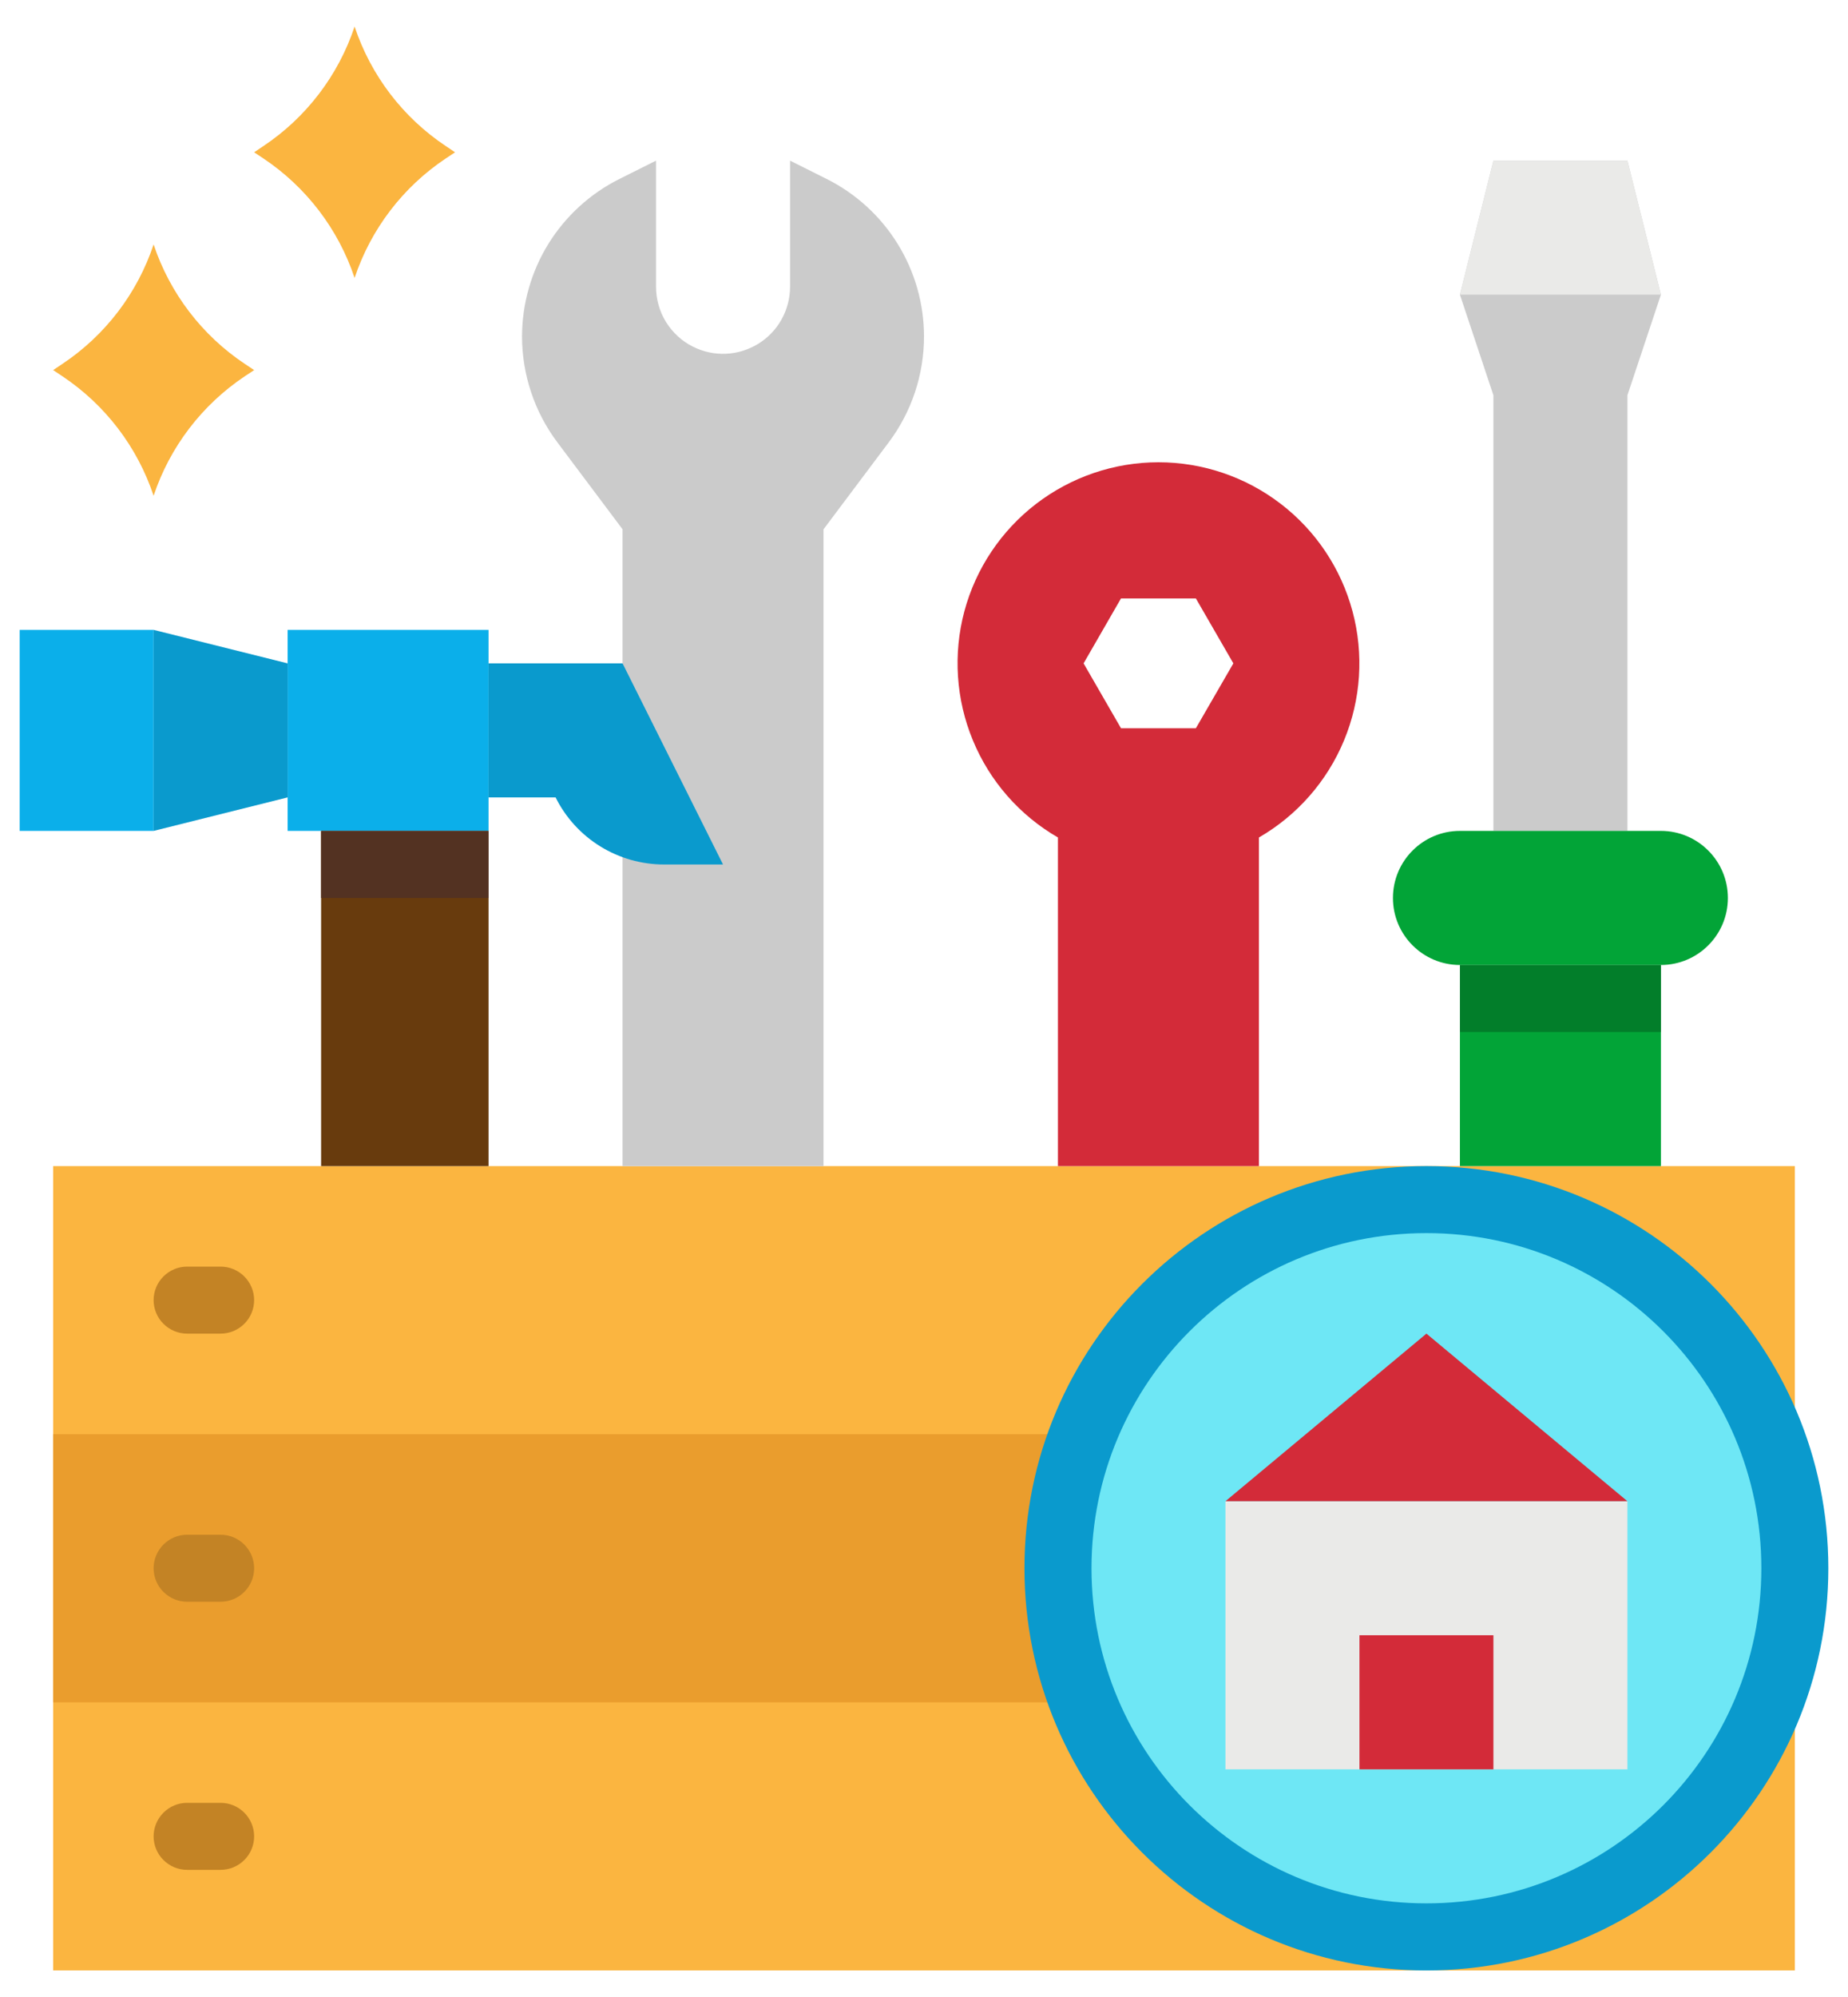 <svg width="25" height="27" viewBox="0 0 25 27" fill="none" xmlns="http://www.w3.org/2000/svg">
<path d="M0.719 15.766H24.281V26.641H0.719V15.766Z" fill="#FBB540"/>
<path d="M0.719 19.391H24.281V23.016H0.719V19.391Z" fill="#EA9D2D"/>
<path d="M4.344 11.234H6.609V15.766H4.344V11.234Z" fill="#683B0D"/>
<path d="M3.438 2.059L3.563 2.142C4.142 2.529 4.577 3.097 4.797 3.758C5.017 3.097 5.451 2.529 6.031 2.142L6.156 2.059L6.031 1.975C5.451 1.589 5.017 1.02 4.797 0.359C4.577 1.02 4.142 1.589 3.563 1.975L3.438 2.059Z" fill="#FBB540"/>
<path d="M0.719 5.004L0.844 5.087C1.424 5.474 1.858 6.042 2.078 6.703C2.298 6.042 2.733 5.474 3.312 5.087L3.438 5.004L3.312 4.92C2.733 4.534 2.298 3.965 2.078 3.305C1.858 3.965 1.424 4.534 0.844 4.92L0.719 5.004Z" fill="#FBB540"/>
<path d="M11.184 2.42L10.688 2.172V3.877C10.688 4.032 10.648 4.184 10.573 4.319C10.498 4.454 10.389 4.567 10.258 4.648C10.126 4.729 9.976 4.776 9.822 4.783C9.668 4.79 9.514 4.757 9.376 4.688C9.225 4.613 9.099 4.497 9.01 4.354C8.922 4.211 8.875 4.046 8.875 3.877V2.172L8.379 2.42C7.983 2.618 7.651 2.922 7.418 3.298C7.186 3.674 7.063 4.108 7.062 4.55C7.063 5.065 7.23 5.567 7.539 5.979L8.422 7.156V15.766H11.141V7.156L12.024 5.979C12.333 5.567 12.5 5.065 12.5 4.55C12.5 4.108 12.377 3.674 12.144 3.298C11.912 2.922 11.579 2.618 11.184 2.42Z" fill="#CBCBCB"/>
<path d="M3.891 8.516H6.609V11.234H3.891V8.516Z" fill="#0BAFEA"/>
<path d="M0.266 8.516H2.078V11.234H0.266V8.516Z" fill="#0BAFEA"/>
<path d="M3.891 8.969L2.078 8.516V11.234L3.891 10.781V8.969Z" fill="#0A9ACD"/>
<path d="M6.609 8.969H8.422L9.781 11.688H8.982C8.678 11.688 8.379 11.603 8.12 11.443C7.861 11.283 7.652 11.054 7.516 10.781H6.609V8.969Z" fill="#0A9ACD"/>
<path d="M2.984 18.031H2.531C2.411 18.031 2.296 17.983 2.211 17.898C2.126 17.814 2.078 17.698 2.078 17.578C2.078 17.458 2.126 17.343 2.211 17.258C2.296 17.173 2.411 17.125 2.531 17.125H2.984C3.105 17.125 3.22 17.173 3.305 17.258C3.39 17.343 3.438 17.458 3.438 17.578C3.438 17.698 3.39 17.814 3.305 17.898C3.22 17.983 3.105 18.031 2.984 18.031Z" fill="#C38325"/>
<path d="M2.984 21.656H2.531C2.411 21.656 2.296 21.608 2.211 21.523C2.126 21.439 2.078 21.323 2.078 21.203C2.078 21.083 2.126 20.968 2.211 20.883C2.296 20.798 2.411 20.75 2.531 20.75H2.984C3.105 20.75 3.22 20.798 3.305 20.883C3.39 20.968 3.438 21.083 3.438 21.203C3.438 21.323 3.39 21.439 3.305 21.523C3.22 21.608 3.105 21.656 2.984 21.656Z" fill="#C38325"/>
<path d="M2.984 25.281H2.531C2.411 25.281 2.296 25.233 2.211 25.148C2.126 25.064 2.078 24.948 2.078 24.828C2.078 24.708 2.126 24.593 2.211 24.508C2.296 24.423 2.411 24.375 2.531 24.375H2.984C3.105 24.375 3.22 24.423 3.305 24.508C3.39 24.593 3.438 24.708 3.438 24.828C3.438 24.948 3.39 25.064 3.305 25.148C3.22 25.233 3.105 25.281 2.984 25.281Z" fill="#C38325"/>
<path d="M19.297 26.641C22.3 26.641 24.734 24.206 24.734 21.203C24.734 18.2 22.3 15.766 19.297 15.766C16.294 15.766 13.859 18.2 13.859 21.203C13.859 24.206 16.294 26.641 19.297 26.641Z" fill="#0A9ACD"/>
<path d="M19.297 25.734C21.799 25.734 23.828 23.706 23.828 21.203C23.828 18.701 21.799 16.672 19.297 16.672C16.794 16.672 14.766 18.701 14.766 21.203C14.766 23.706 16.794 25.734 19.297 25.734Z" fill="#6EE7F5"/>
<path d="M16.578 20.297H22.016V23.922H16.578V20.297Z" fill="#EAEAE8"/>
<path d="M19.297 18.031L16.578 20.297H22.016L19.297 18.031Z" fill="#D32B39"/>
<path d="M18.391 22.109H20.203V23.922H18.391V22.109Z" fill="#D32B39"/>
<path d="M15.672 6.25C15.073 6.25 14.492 6.448 14.017 6.812C13.543 7.176 13.201 7.687 13.046 8.265C12.892 8.843 12.932 9.456 13.161 10.009C13.389 10.562 13.794 11.024 14.312 11.323V15.766H17.031V11.323C17.549 11.024 17.954 10.562 18.183 10.009C18.412 9.456 18.452 8.843 18.297 8.265C18.142 7.687 17.801 7.176 17.326 6.812C16.852 6.448 16.27 6.25 15.672 6.25ZM16.178 9.846H15.165L14.659 8.969L15.165 8.091H16.178L16.685 8.969L16.178 9.846Z" fill="#D32B39"/>
<path d="M20.203 2.172L19.75 3.984L20.203 5.344V11.234H22.016V5.344L22.469 3.984L22.016 2.172H20.203Z" fill="#CBCBCB"/>
<path d="M22.469 3.984H19.75L20.203 2.172H22.016L22.469 3.984Z" fill="#EAEAE8"/>
<path d="M22.469 11.234H19.75C19.25 11.234 18.844 11.64 18.844 12.141C18.844 12.641 19.25 13.047 19.75 13.047H22.469C22.969 13.047 23.375 12.641 23.375 12.141C23.375 11.64 22.969 11.234 22.469 11.234Z" fill="#02A437"/>
<path d="M19.75 13.047H22.469V15.766H19.75V13.047Z" fill="#02A437"/>
<path d="M19.75 13.047H22.469V13.953H19.75V13.047Z" fill="#027E2A"/>
<path d="M4.344 11.234H6.609V12.141H4.344V11.234Z" fill="#533222"/>
</svg>
